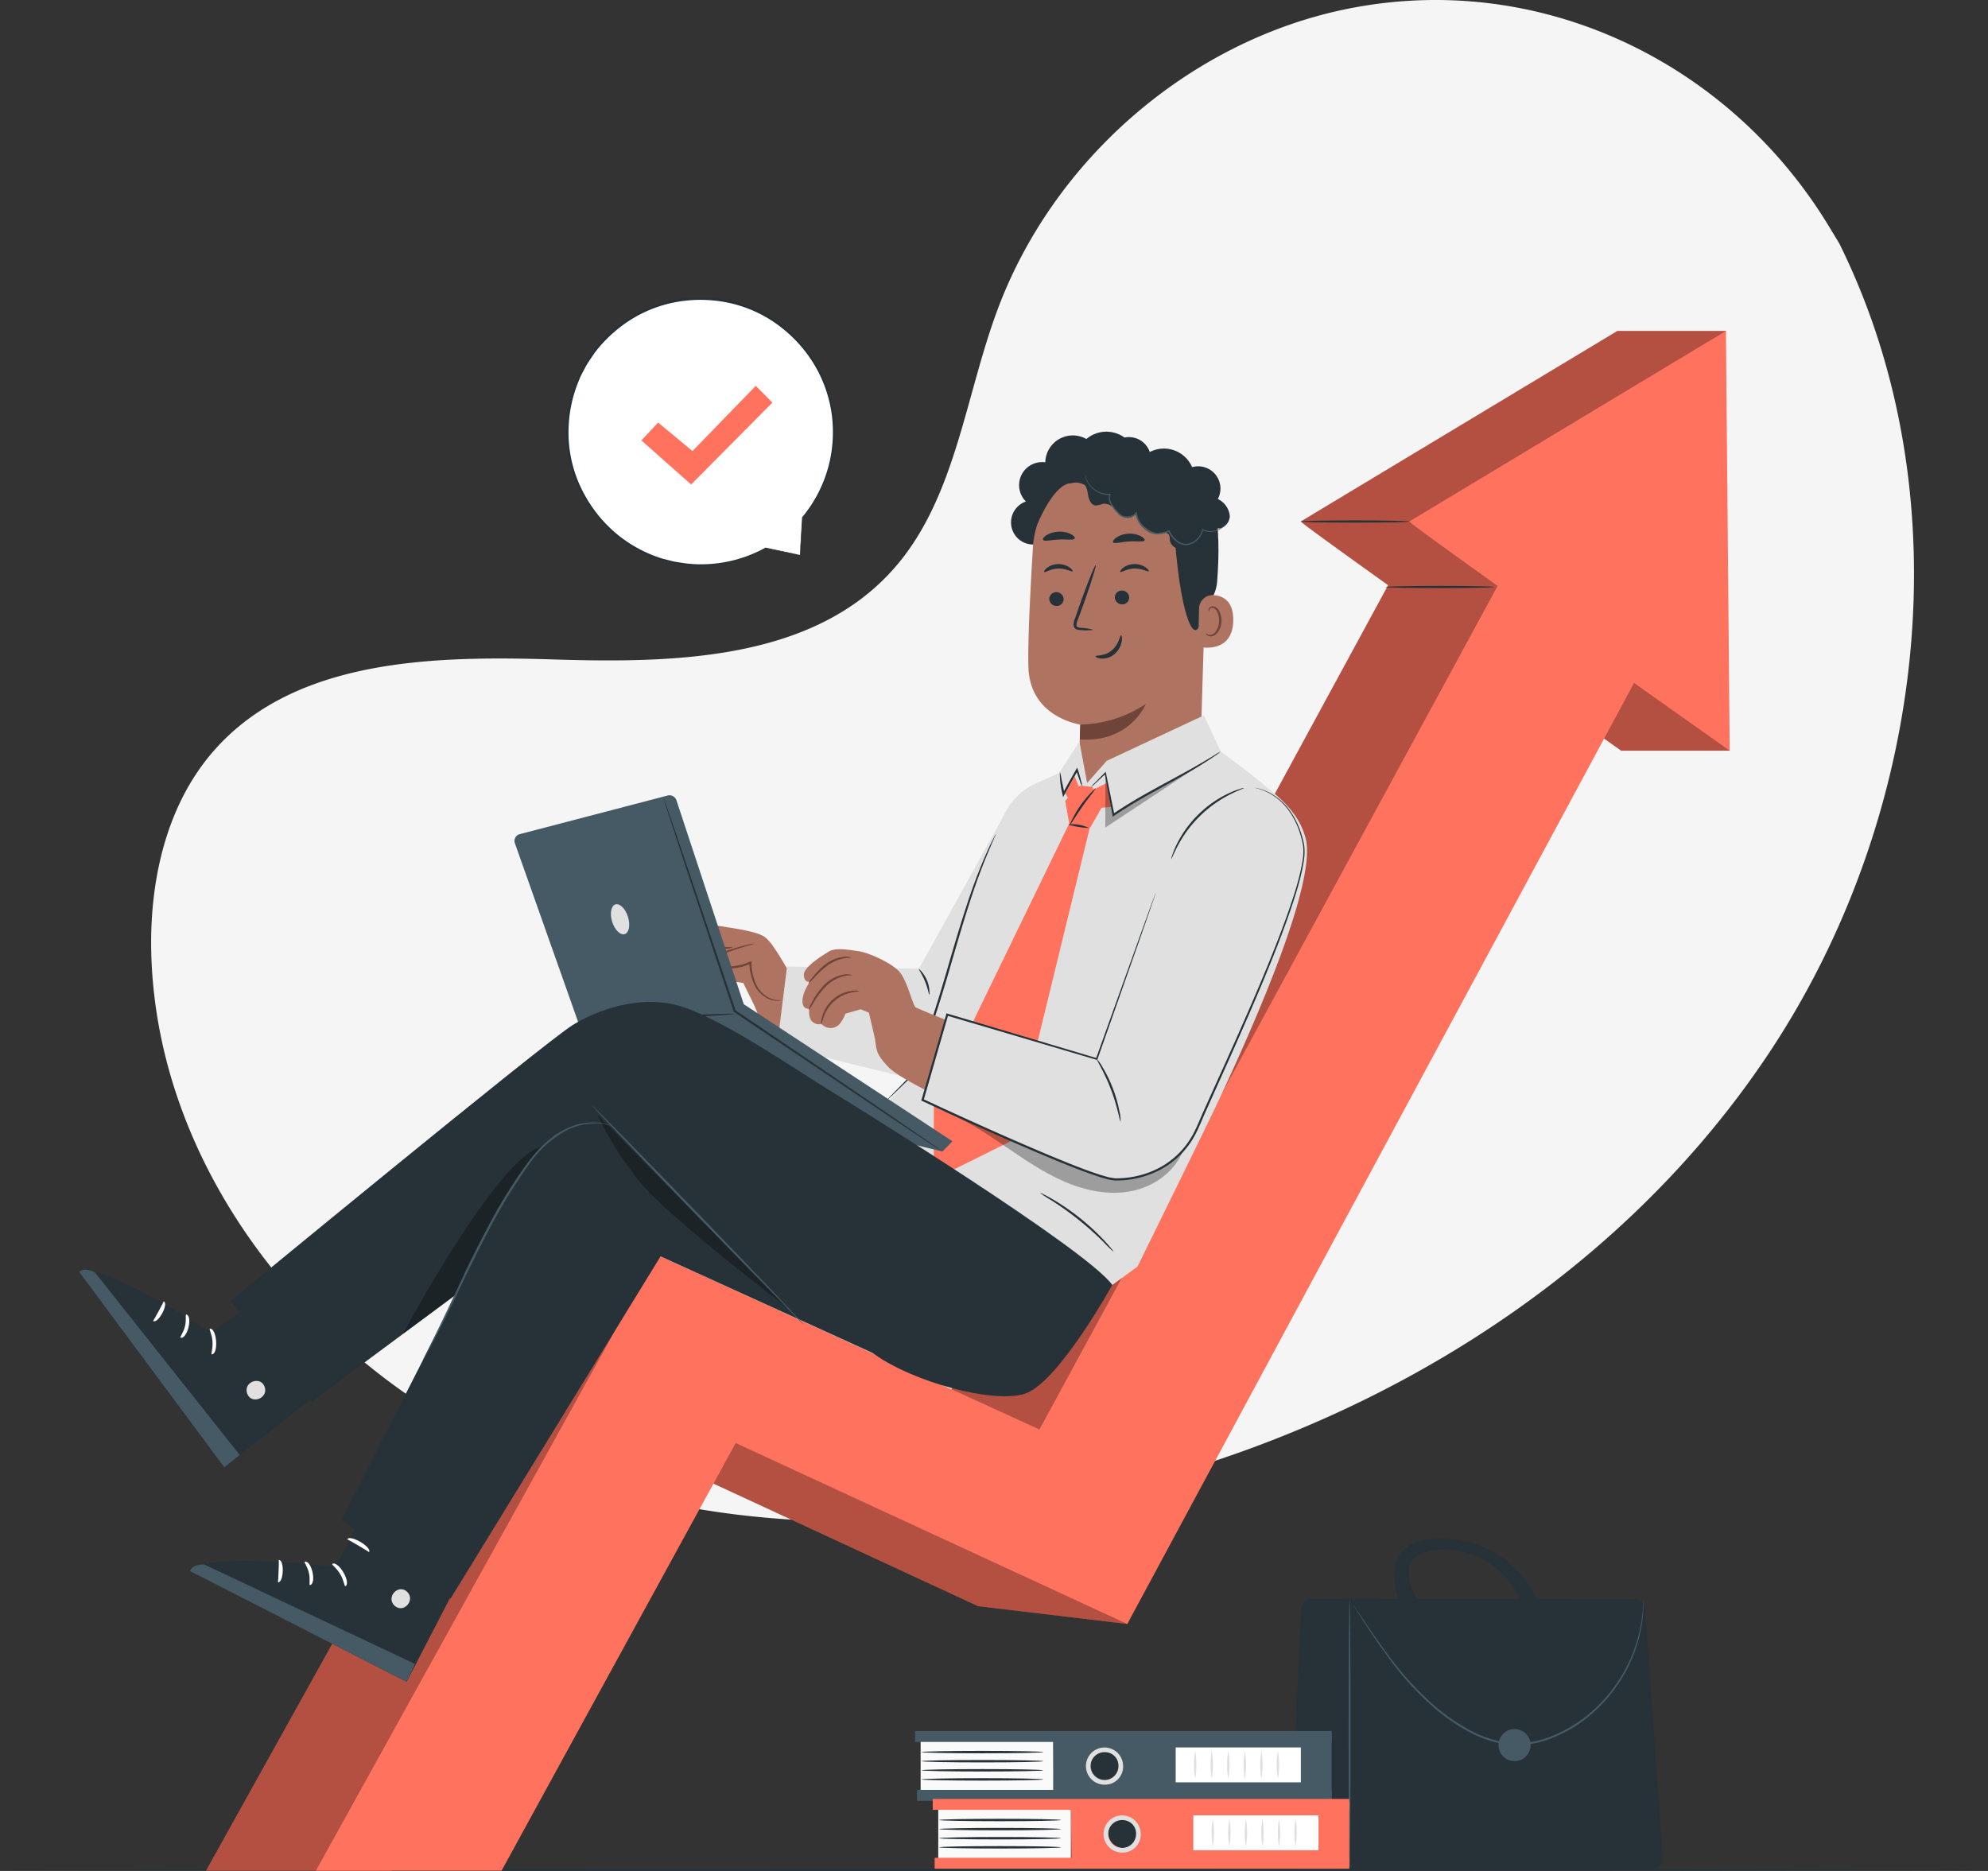 <svg xmlns="http://www.w3.org/2000/svg" width="466.4" height="438.969" viewBox="0 0 466.4 438.969">
  <rect x="0" y="0" width="466.4" height="438.969" fill="#333333" stroke="none"/>
  <g id="Group_566" data-name="Group 566" transform="translate(-306.8 -1559.657)">
    <g id="Background_Simple" data-name="Background Simple" transform="translate(290 1521)">
      <path id="Path_49" data-name="Path 49" d="M448.3,95.753l-2.485-4.094C424.872,57.145,387,36.339,347.08,38.864a104.6,104.6,0,0,0-15.284,2.1c-36.3,7.771-67.886,35.221-80.978,70.377-7.7,20.676-9.85,44.481-24.462,60.893-19.016,21.359-51.3,22.029-79.685,21.144s-60.69-.13-79.614,21.313C55.206,228.118,51.439,247.216,52.4,265.2c2.53,47.615,35.709,90.189,77.9,111.351S222.175,399.61,268.355,390.3c64.693-13.041,126.215-48.855,163.195-104.17S477.888,155.456,448.3,95.753Z" fill="#f5f5f5"/>
    </g>
    <g id="Floor" transform="translate(290 1521)">
      <g id="Group_74" data-name="Group 74">
        <path id="Path_50" data-name="Path 50" d="M483.2,477.365c0,.144-104.415.261-233.189.261-128.818,0-233.211-.117-233.211-.261s104.393-.26,233.211-.26C378.785,477.105,483.2,477.221,483.2,477.365Z" fill="#263238"/>
      </g>
    </g>
    <g id="Briefcase" transform="translate(290 1521)">
      <g id="Group_92" data-name="Group 92">
        <g id="Group_77" data-name="Group 77">
          <g id="Group_76" data-name="Group 76">
            <g id="Group_75" data-name="Group 75">
              <path id="Path_51" data-name="Path 51" d="M322.1,477.365h82.08a2.7,2.7,0,0,0,2.7-2.894l-4.1-58.088a2.7,2.7,0,0,0-2.693-2.513l-75.352-.108a2.7,2.7,0,0,0-2.7,2.582l-2.631,58.2A2.7,2.7,0,0,0,322.1,477.365Z" fill="#263238"/>
            </g>
          </g>
        </g>
        <g id="Group_81" data-name="Group 81">
          <g id="Group_80" data-name="Group 80">
            <g id="Group_79" data-name="Group 79">
              <g id="Group_78" data-name="Group 78">
                <path id="Path_52" data-name="Path 52" d="M333.424,477.365c.126,0,.229-14.214.229-31.744s-.1-31.748-.229-31.748-.229,14.211-.229,31.748S333.3,477.365,333.424,477.365Z" fill="#455a64"/>
              </g>
            </g>
          </g>
        </g>
        <g id="Group_85" data-name="Group 85">
          <g id="Group_84" data-name="Group 84">
            <g id="Group_83" data-name="Group 83">
              <g id="Group_82" data-name="Group 82">
                <path id="Path_53" data-name="Path 53" d="M334.395,415.379a1.245,1.245,0,0,0,.124.232c.1.169.235.385.4.655l1.583,2.495c1.4,2.152,3.423,5.267,6.157,8.958a71.056,71.056,0,0,0,10.9,11.878,46.577,46.577,0,0,0,7.878,5.384,25.448,25.448,0,0,0,9.768,3.059,22.106,22.106,0,0,0,10.078-1.745,32.76,32.76,0,0,0,8.2-4.883,35.774,35.774,0,0,0,9.8-12.725,33.832,33.832,0,0,0,2.9-10.46c.057-.64.121-1.208.149-1.7q.009-.729.015-1.252c0-.317,0-.57,0-.769a1.111,1.111,0,0,0-.016-.261,1.136,1.136,0,0,0-.031.261c-.012.2-.027.451-.046.767-.016.347-.036.761-.059,1.245-.042.49-.12,1.054-.19,1.69a34.784,34.784,0,0,1-3.017,10.344,35.8,35.8,0,0,1-9.767,12.534,32.575,32.575,0,0,1-8.106,4.794,21.754,21.754,0,0,1-9.874,1.705,25.124,25.124,0,0,1-9.6-3,46.608,46.608,0,0,1-7.816-5.31,72.27,72.27,0,0,1-10.909-11.75c-2.76-3.656-4.826-6.741-6.267-8.862L335,416.216l-.439-.631A1.035,1.035,0,0,0,334.395,415.379Z" fill="#455a64"/>
              </g>
            </g>
          </g>
        </g>
        <g id="Group_88" data-name="Group 88">
          <g id="Group_87" data-name="Group 87">
            <g id="Group_86" data-name="Group 86">
              <path id="Path_54" data-name="Path 54" d="M368.363,448.092a3.766,3.766,0,1,0,3.766-3.766A3.766,3.766,0,0,0,368.363,448.092Z" fill="#455a64"/>
            </g>
          </g>
        </g>
        <g id="Group_91" data-name="Group 91">
          <g id="Group_90" data-name="Group 90">
            <g id="Group_89" data-name="Group 89">
              <path id="Path_55" data-name="Path 55" d="M346.322,402.043a10.038,10.038,0,0,1,5.93-2.211,26.6,26.6,0,0,1,15.333,3.118,25.338,25.338,0,0,1,10.023,11.509l-2.96,3.1a19.588,19.588,0,0,0-8.1-11.889,18.552,18.552,0,0,0-13.6-3.243,9.986,9.986,0,0,0-3.7,1.271c-1.935,1.355-2.232,2.929-1.891,4.938a10.962,10.962,0,0,0,2.524,5.856l-4.867.114a24.779,24.779,0,0,1-1.064-6.542A8.357,8.357,0,0,1,346.322,402.043Z" fill="#263238"/>
            </g>
          </g>
        </g>
      </g>
    </g>
    <g id="Books" transform="translate(290 1521)">
      <g id="Group_149" data-name="Group 149">
        <g id="Group_120" data-name="Group 120">
          <g id="Group_93" data-name="Group 93">
            <rect id="Rectangle_8" data-name="Rectangle 8" width="31.117" height="12.26" transform="translate(232.787 446.886)" fill="#fafafa"/>
          </g>
          <g id="Group_94" data-name="Group 94">
            <rect id="Rectangle_9" data-name="Rectangle 9" width="97.727" height="2.568" transform="translate(231.491 444.781)" fill="#455a64"/>
          </g>
          <g id="Group_95" data-name="Group 95">
            <rect id="Rectangle_10" data-name="Rectangle 10" width="97.274" height="2.568" transform="translate(231.944 458.599)" fill="#455a64"/>
          </g>
          <g id="Group_96" data-name="Group 96">
            <path id="Path_56" data-name="Path 56" d="M263.9,445.392l.147,15.286h65.166V445.392Z" fill="#455a64"/>
          </g>
          <g id="Group_97" data-name="Group 97">
            <path id="Path_57" data-name="Path 57" d="M279.742,453.02a3.533,3.533,0,1,1-3.522-3.8A3.671,3.671,0,0,1,279.742,453.02Z" fill="#263238"/>
            <path id="Path_58" data-name="Path 58" d="M276.219,457.37a4.36,4.36,0,1,1,4.07-4.35A4.221,4.221,0,0,1,276.219,457.37Zm0-7.607a3.27,3.27,0,1,0,2.976,3.257A3.129,3.129,0,0,0,276.219,449.763Z" fill="#e0e0e0"/>
          </g>
          <g id="Group_99" data-name="Group 99">
            <g id="Group_98" data-name="Group 98">
              <path id="Path_59" data-name="Path 59" d="M261.566,456.141c0,.157-6.394.284-14.279.284s-14.281-.127-14.281-.284,6.393-.285,14.281-.285S261.566,455.984,261.566,456.141Z" fill="#263238"/>
            </g>
          </g>
          <g id="Group_101" data-name="Group 101">
            <g id="Group_100" data-name="Group 100">
              <path id="Path_60" data-name="Path 60" d="M261.566,454.005c0,.157-6.394.285-14.279.285s-14.281-.128-14.281-.285,6.393-.285,14.281-.285S261.566,453.848,261.566,454.005Z" fill="#263238"/>
            </g>
          </g>
          <g id="Group_103" data-name="Group 103">
            <g id="Group_102" data-name="Group 102">
              <path id="Path_61" data-name="Path 61" d="M261.566,451.869c0,.158-6.394.285-14.279.285s-14.281-.127-14.281-.285,6.393-.284,14.281-.284S261.566,451.712,261.566,451.869Z" fill="#263238"/>
            </g>
          </g>
          <g id="Group_105" data-name="Group 105">
            <g id="Group_104" data-name="Group 104">
              <path id="Path_62" data-name="Path 62" d="M261.566,449.734c0,.157-6.394.284-14.279.284s-14.281-.127-14.281-.284,6.393-.285,14.281-.285S261.566,449.577,261.566,449.734Z" fill="#263238"/>
            </g>
          </g>
          <g id="Group_119" data-name="Group 119">
            <g id="Group_106" data-name="Group 106">
              <rect id="Rectangle_11" data-name="Rectangle 11" width="29.366" height="8.181" transform="translate(292.625 448.643)" fill="#fff"/>
            </g>
            <g id="Group_108" data-name="Group 108">
              <g id="Group_107" data-name="Group 107">
                <path id="Path_63" data-name="Path 63" d="M297.2,455.992a18.77,18.77,0,0,1,0-6.517,18.836,18.836,0,0,1,0,6.517Z" fill="#e0e0e0"/>
              </g>
            </g>
            <g id="Group_110" data-name="Group 110">
              <g id="Group_109" data-name="Group 109">
                <path id="Path_64" data-name="Path 64" d="M301.082,455.992a18.77,18.77,0,0,1,0-6.517,18.836,18.836,0,0,1,0,6.517Z" fill="#e0e0e0"/>
              </g>
            </g>
            <g id="Group_112" data-name="Group 112">
              <g id="Group_111" data-name="Group 111">
                <path id="Path_65" data-name="Path 65" d="M304.965,455.992a18.77,18.77,0,0,1,0-6.517,18.836,18.836,0,0,1,0,6.517Z" fill="#e0e0e0"/>
              </g>
            </g>
            <g id="Group_114" data-name="Group 114">
              <g id="Group_113" data-name="Group 113">
                <path id="Path_66" data-name="Path 66" d="M308.848,455.992a18.77,18.77,0,0,1,0-6.517,18.836,18.836,0,0,1,0,6.517Z" fill="#e0e0e0"/>
              </g>
            </g>
            <g id="Group_116" data-name="Group 116">
              <g id="Group_115" data-name="Group 115">
                <path id="Path_67" data-name="Path 67" d="M312.731,455.992a18.772,18.772,0,0,1,0-6.517,18.834,18.834,0,0,1,0,6.517Z" fill="#e0e0e0"/>
              </g>
            </g>
            <g id="Group_118" data-name="Group 118">
              <g id="Group_117" data-name="Group 117">
                <path id="Path_68" data-name="Path 68" d="M316.614,455.992a18.77,18.77,0,0,1,0-6.517,18.836,18.836,0,0,1,0,6.517Z" fill="#e0e0e0"/>
              </g>
            </g>
          </g>
        </g>
        <g id="Group_148" data-name="Group 148">
          <g id="Group_121" data-name="Group 121">
            <rect id="Rectangle_12" data-name="Rectangle 12" width="31.117" height="12.26" transform="translate(236.921 462.821)" fill="#fafafa"/>
          </g>
          <g id="Group_122" data-name="Group 122">
            <rect id="Rectangle_13" data-name="Rectangle 13" width="97.727" height="2.568" transform="translate(235.625 460.716)" fill="#ff725e"/>
          </g>
          <g id="Group_123" data-name="Group 123">
            <rect id="Rectangle_14" data-name="Rectangle 14" width="97.274" height="2.568" transform="translate(236.078 474.534)" fill="#ff725e"/>
          </g>
          <g id="Group_124" data-name="Group 124">
            <path id="Path_69" data-name="Path 69" d="M268.038,461.327l.147,15.285h65.166V461.327Z" fill="#ff725e"/>
          </g>
          <g id="Group_125" data-name="Group 125">
            <path id="Path_70" data-name="Path 70" d="M283.876,468.954a3.533,3.533,0,1,1-3.522-3.8A3.671,3.671,0,0,1,283.876,468.954Z" fill="#263238"/>
            <path id="Path_71" data-name="Path 71" d="M280.354,473.3a4.36,4.36,0,1,1,4.069-4.351A4.223,4.223,0,0,1,280.354,473.3Zm0-7.608a3.271,3.271,0,1,0,2.976,3.257A3.13,3.13,0,0,0,280.354,465.7Z" fill="#e0e0e0"/>
          </g>
          <g id="Group_127" data-name="Group 127">
            <g id="Group_126" data-name="Group 126">
              <path id="Path_72" data-name="Path 72" d="M265.7,472.075c0,.158-6.394.285-14.279.285s-14.28-.127-14.28-.285,6.392-.284,14.28-.284S265.7,471.918,265.7,472.075Z" fill="#263238"/>
            </g>
          </g>
          <g id="Group_129" data-name="Group 129">
            <g id="Group_128" data-name="Group 128">
              <path id="Path_73" data-name="Path 73" d="M265.7,469.94c0,.157-6.394.284-14.279.284s-14.28-.127-14.28-.284,6.392-.285,14.28-.285S265.7,469.783,265.7,469.94Z" fill="#263238"/>
            </g>
          </g>
          <g id="Group_131" data-name="Group 131">
            <g id="Group_130" data-name="Group 130">
              <path id="Path_74" data-name="Path 74" d="M265.7,467.8c0,.157-6.394.285-14.279.285s-14.28-.128-14.28-.285,6.392-.285,14.28-.285S265.7,467.647,265.7,467.8Z" fill="#263238"/>
            </g>
          </g>
          <g id="Group_133" data-name="Group 133">
            <g id="Group_132" data-name="Group 132">
              <path id="Path_75" data-name="Path 75" d="M265.7,465.668c0,.158-6.394.285-14.279.285s-14.28-.127-14.28-.285,6.392-.284,14.28-.284S265.7,465.511,265.7,465.668Z" fill="#263238"/>
            </g>
          </g>
          <g id="Group_147" data-name="Group 147">
            <g id="Group_134" data-name="Group 134">
              <rect id="Rectangle_15" data-name="Rectangle 15" width="29.366" height="8.181" transform="translate(296.759 464.578)" fill="#fff"/>
            </g>
            <g id="Group_136" data-name="Group 136">
              <g id="Group_135" data-name="Group 135">
                <path id="Path_76" data-name="Path 76" d="M301.333,471.927a18.776,18.776,0,0,1,0-6.518,18.776,18.776,0,0,1,0,6.518Z" fill="#e0e0e0"/>
              </g>
            </g>
            <g id="Group_138" data-name="Group 138">
              <g id="Group_137" data-name="Group 137">
                <path id="Path_77" data-name="Path 77" d="M305.216,471.927a18.776,18.776,0,0,1,0-6.518,18.841,18.841,0,0,1,0,6.518Z" fill="#e0e0e0"/>
              </g>
            </g>
            <g id="Group_140" data-name="Group 140">
              <g id="Group_139" data-name="Group 139">
                <path id="Path_78" data-name="Path 78" d="M309.1,471.927a18.776,18.776,0,0,1,0-6.518,18.841,18.841,0,0,1,0,6.518Z" fill="#e0e0e0"/>
              </g>
            </g>
            <g id="Group_142" data-name="Group 142">
              <g id="Group_141" data-name="Group 141">
                <path id="Path_79" data-name="Path 79" d="M312.982,471.927a18.776,18.776,0,0,1,0-6.518,18.841,18.841,0,0,1,0,6.518Z" fill="#e0e0e0"/>
              </g>
            </g>
            <g id="Group_144" data-name="Group 144">
              <g id="Group_143" data-name="Group 143">
                <path id="Path_80" data-name="Path 80" d="M316.865,471.927a18.776,18.776,0,0,1,0-6.518,18.841,18.841,0,0,1,0,6.518Z" fill="#e0e0e0"/>
              </g>
            </g>
            <g id="Group_146" data-name="Group 146">
              <g id="Group_145" data-name="Group 145">
                <path id="Path_81" data-name="Path 81" d="M320.748,471.927a18.778,18.778,0,0,1,0-6.518,18.839,18.839,0,0,1,0,6.518Z" fill="#e0e0e0"/>
              </g>
            </g>
          </g>
        </g>
      </g>
    </g>
    <g id="Speech_Bubble" data-name="Speech Bubble" transform="translate(290 1521)">
      <g id="Group_185" data-name="Group 185">
        <g id="Group_171" data-name="Group 171">
          <g id="Group_170" data-name="Group 170">
            <g id="Group_169" data-name="Group 169">
              <g id="Group_168" data-name="Group 168">
                <g id="Group_167" data-name="Group 167">
                  <g id="Group_166" data-name="Group 166">
                    <g id="Group_165" data-name="Group 165">
                      <g id="Group_164" data-name="Group 164">
                        <g id="Group_163" data-name="Group 163">
                          <g id="Group_162" data-name="Group 162">
                            <g id="Group_161" data-name="Group 161">
                              <g id="Group_154" data-name="Group 154">
                                <g id="Group_153" data-name="Group 153">
                                  <g id="Group_152" data-name="Group 152">
                                    <g id="Group_151" data-name="Group 151">
                                      <g id="Group_150" data-name="Group 150">
                                        <path id="Path_82" data-name="Path 82" d="M204.48,168.872l-8.055-1.613a31.329,31.329,0,1,1,8.646-7.157l.015-.01Z" fill="#fff"/>
                                      </g>
                                    </g>
                                  </g>
                                </g>
                              </g>
                              <g id="Group_160" data-name="Group 160">
                                <g id="Group_159" data-name="Group 159">
                                  <g id="Group_158" data-name="Group 158">
                                    <g id="Group_157" data-name="Group 157">
                                      <g id="Group_156" data-name="Group 156">
                                        <g id="Group_155" data-name="Group 155">
                                          <path id="Path_83" data-name="Path 83" d="M204.48,168.872s0-.209.02-.594c.021-.407.051-.971.09-1.7.088-1.5.216-3.681.382-6.494l.179.1-.014.01a.115.115,0,0,1-.16-.029.117.117,0,0,1,.007-.14,31.235,31.235,0,0,0,6.55-13.469,31.964,31.964,0,0,0,.5-9.862,31.108,31.108,0,0,0-3.218-10.731,31.7,31.7,0,0,0-7.719-9.659,30.33,30.33,0,0,0-11.808-6.229,31.719,31.719,0,0,0-14.183-.488,30.353,30.353,0,0,0-13.445,6.328,31.815,31.815,0,0,0-5.328,5.488c-.714,1.043-1.444,2.075-2.068,3.158l-.871,1.658-.43.827-.344.864a31.632,31.632,0,0,0-2.387,14.134,30.254,30.254,0,0,0,3.836,12.915,31.771,31.771,0,0,0,8.072,9.5,31.252,31.252,0,0,0,9.985,5.235q1.293.332,2.542.653c.837.194,1.681.277,2.5.419a28.1,28.1,0,0,0,4.779.281,31.228,31.228,0,0,0,14.421-3.887.114.114,0,0,1,.076-.013l5.931,1.255,1.558.338c.353.078.544.13.544.13s-.167-.02-.511-.082l-1.542-.282-6.023-1.14.076-.012a31.124,31.124,0,0,1-14.521,4.054,28.313,28.313,0,0,1-4.838-.253c-.828-.138-1.685-.219-2.534-.411l-2.579-.649a31.569,31.569,0,0,1-10.153-5.266,32.169,32.169,0,0,1-8.227-9.62,30.727,30.727,0,0,1-3.93-13.128,32.123,32.123,0,0,1,2.41-14.388l.351-.879.436-.843q.442-.843.887-1.689c.634-1.1,1.377-2.155,2.1-3.216a32.388,32.388,0,0,1,5.424-5.589A30.859,30.859,0,0,1,175,109.041a32.215,32.215,0,0,1,14.434.515,30.8,30.8,0,0,1,12,6.36,32.125,32.125,0,0,1,7.808,9.836,31.432,31.432,0,0,1,3.218,10.9,32.189,32.189,0,0,1-.567,9.984,31.15,31.15,0,0,1-6.732,13.54l-.153-.168.015-.01a.114.114,0,0,1,.159.027.12.12,0,0,1,.02.075c-.225,2.84-.4,5.039-.52,6.556-.06.715-.107,1.269-.141,1.668C204.505,168.7,204.48,168.872,204.48,168.872Z" fill="#263238"/>
                                        </g>
                                      </g>
                                    </g>
                                  </g>
                                </g>
                              </g>
                            </g>
                          </g>
                        </g>
                      </g>
                    </g>
                  </g>
                </g>
              </g>
            </g>
          </g>
        </g>
        <g id="Group_184" data-name="Group 184">
          <g id="Group_183" data-name="Group 183">
            <g id="Group_182" data-name="Group 182">
              <g id="Group_181" data-name="Group 181">
                <g id="Group_180" data-name="Group 180">
                  <g id="Group_179" data-name="Group 179">
                    <g id="Group_178" data-name="Group 178">
                      <g id="Group_177" data-name="Group 177">
                        <g id="Group_176" data-name="Group 176">
                          <g id="Group_175" data-name="Group 175">
                            <g id="Group_174" data-name="Group 174">
                              <g id="Group_173" data-name="Group 173">
                                <g id="Group_172" data-name="Group 172">
                                  <path id="Path_84" data-name="Path 84" d="M167.281,141.993,171.2,137.8l8.059,6.687,14.851-15.3,3.9,3.928-19.069,19.211Z" fill="#ff725e"/>
                                </g>
                              </g>
                            </g>
                          </g>
                        </g>
                      </g>
                    </g>
                  </g>
                </g>
              </g>
            </g>
          </g>
        </g>
      </g>
    </g>
    <g id="Character" transform="translate(290 1521)">
      <g id="Group_565" data-name="Group 565">
        <g id="Group_188" data-name="Group 188">
          <path id="Path_85" data-name="Path 85" d="M421.714,116.3H396.256l-74.288,44.71c.278.418,9.047,6.759,20.5,14.948L234.891,374.04l-90.033-39.763L65.14,477.557H108.7L163.629,377.22l82.621,38.273,35.022,4.18,94.807-219.8c11.913,8.445,21.065,14.911,21.065,14.911H422.6s-7.424-62.31-7.424-62.805S421.714,116.3,421.714,116.3Z" fill="#ff725e"/>
          <path id="Path_86" data-name="Path 86" d="M421.714,116.3H396.256l-74.288,44.71c.278.418,9.047,6.759,20.5,14.948L234.891,374.04l-90.033-39.763L65.14,477.557H108.7L163.629,377.22l82.621,38.273,35.022,4.18,94.807-219.8c11.913,8.445,21.065,14.911,21.065,14.911H422.6s-7.424-62.31-7.424-62.805S421.714,116.3,421.714,116.3Z" opacity="0.3"/>
          <path id="Path_87" data-name="Path 87" d="M90.913,477.557,170.951,333.05l89.713,40.99,115.7-213.026,34.447,18.1L281.272,419.673,189.4,377.22,134.473,477.557Z" fill="#ff725e"/>
          <path id="Path_88" data-name="Path 88" d="M347.426,161.014c.819,1.23,75.175,53.767,75.175,53.767l-.887-98.477Z" fill="#ff725e"/>
          <g id="Group_186" data-name="Group 186">
            <path id="Path_89" data-name="Path 89" d="M347.426,161.014c0,.144-5.7.261-12.729.261s-12.729-.117-12.729-.261,5.7-.26,12.729-.26S347.426,160.871,347.426,161.014Z" fill="#263238"/>
          </g>
          <g id="Group_187" data-name="Group 187">
            <path id="Path_90" data-name="Path 90" d="M367.314,176.378c0,.144-5.7.26-12.728.26s-12.73-.116-12.73-.26,5.7-.261,12.73-.261S367.314,176.234,367.314,176.378Z" fill="#263238"/>
          </g>
        </g>
        <g id="Group_564" data-name="Group 564">
          <g id="Group_195" data-name="Group 195">
            <g id="Group_193" data-name="Group 193">
              <path id="Path_91" data-name="Path 91" d="M176.119,265.569s-1.545.673-1.786-1.39,4.057-6.357,5.432-7.721,3.339-1.071,5.083-.682,8.881,1.108,11.249,2.628,5.993,9.145,6.749,9.507,23.022,1.522,23.022,1.522l-.958,18.25s-21.854-4.164-26.182-6.872-3.76-3.785-4.99-6.31-2.551-5.206-2.551-5.206l-2.046-.339-3.28,1.81s-.387,4.632-3.633,4.514l-1.591-.837s-1.061,1.227-2.27-.67-.98-2.252-.98-2.252-1.273,1.575-2.648-.378S176.119,265.569,176.119,265.569Z" fill="#ae7461"/>
              <g id="Group_189" data-name="Group 189">
                <path id="Path_92" data-name="Path 92" d="M200.107,273.316c0,.015-.079.04-.242.076a3.182,3.182,0,0,1-.726.072,5.219,5.219,0,0,1-2.619-.745,6.973,6.973,0,0,1-2.776-3.078,13.366,13.366,0,0,1-1.151-5.112l.353.214a13.2,13.2,0,0,1-8.663.791,3.218,3.218,0,0,1-1.678-.78.841.841,0,0,1-.058-1.075,1.8,1.8,0,0,1,.787-.506c2-.812,3.847-1.444,5.409-1.921s2.845-.8,3.735-1a6.922,6.922,0,0,1,1.4-.247,8.006,8.006,0,0,1-1.346.443c-.872.263-2.134.638-3.674,1.158s-3.358,1.183-5.339,2.014a1.4,1.4,0,0,0-.579.356.34.34,0,0,0,.045.458,2.877,2.877,0,0,0,1.424.608,12.956,12.956,0,0,0,8.332-.75l.337-.153.016.368a13.307,13.307,0,0,0,1.039,4.955,6.8,6.8,0,0,0,2.551,2.991,5.417,5.417,0,0,0,2.464.845C199.761,273.34,200.1,273.276,200.107,273.316Z" fill="#6f4439"/>
              </g>
              <g id="Group_190" data-name="Group 190">
                <path id="Path_93" data-name="Path 93" d="M188.834,260.8a3.167,3.167,0,0,1-2.1.408c-.663-.007-1.443-.119-2.27-.064a3.128,3.128,0,0,0-2.279,1.145,12.126,12.126,0,0,1-4.189,3.019,5.214,5.214,0,0,1-2.064.566c-.024-.081.756-.312,1.907-.9a13.848,13.848,0,0,0,3.971-3.046,4.018,4.018,0,0,1,1.218-.942,3.636,3.636,0,0,1,1.409-.321,17.477,17.477,0,0,1,2.32.176A10.185,10.185,0,0,0,188.834,260.8Z" fill="#6f4439"/>
              </g>
              <g id="Group_191" data-name="Group 191">
                <path id="Path_94" data-name="Path 94" d="M184.246,265.665a10.678,10.678,0,0,1-7.069,6.067,38.32,38.32,0,0,0,3.892-2.617A38.415,38.415,0,0,0,184.246,265.665Z" fill="#6f4439"/>
              </g>
              <g id="Group_192" data-name="Group 192">
                <path id="Path_95" data-name="Path 95" d="M185.047,268.464a8.04,8.04,0,0,1-4.43,6.053c-.089-.13,1.328-1.1,2.544-2.786C184.4,270.065,184.9,268.418,185.047,268.464Z" fill="#6f4439"/>
              </g>
            </g>
            <path id="Path_96" data-name="Path 96" d="M252.3,230,232.37,265.956l-30.925-.532L199.121,284l31.912,7.824,13.14-14.427Z" fill="#e0e0e0"/>
            <g id="Group_194" data-name="Group 194">
              <path id="Path_97" data-name="Path 97" d="M234.857,272.057c-.154.014-.347-1.465-1.037-3.134-.674-1.678-1.57-2.869-1.45-2.967a7.67,7.67,0,0,1,2.487,6.1Z" fill="#263238"/>
            </g>
          </g>
          <g id="Group_328" data-name="Group 328">
            <g id="Group_314" data-name="Group 314">
              <g id="Group_313" data-name="Group 313">
                <g id="Group_200" data-name="Group 200">
                  <g id="Group_199" data-name="Group 199">
                    <g id="Group_198" data-name="Group 198">
                      <g id="Group_197" data-name="Group 197">
                        <g id="Group_196" data-name="Group 196">
                          <path id="Path_98" data-name="Path 98" d="M259.872,166.367a5.19,5.19,0,0,1-2.381-10.05,5.4,5.4,0,0,1,4.54-9.188,6.462,6.462,0,0,1,9.645-5.472,7.265,7.265,0,0,1,8.941-.343A5.167,5.167,0,0,1,285.338,150" fill="#263238"/>
                        </g>
                      </g>
                    </g>
                  </g>
                </g>
                <g id="Group_312" data-name="Group 312">
                  <g id="Group_300" data-name="Group 300">
                    <g id="Group_202" data-name="Group 202">
                      <g id="Group_201" data-name="Group 201">
                        <path id="Path_99" data-name="Path 99" d="M281.827,146.415l-1.14.022a22.021,22.021,0,0,0-21.555,20.672c-.652,10.654-1.235,22.432-1.054,28.138.375,11.813,12.229,13.421,12.229,13.421l-.724,14.216,1.4,10.835,27.259-12.279,1.539-51.535C300.6,157.616,294.134,146.9,281.827,146.415Z" fill="#ae7461"/>
                      </g>
                    </g>
                    <g id="Group_210" data-name="Group 210">
                      <g id="Group_209" data-name="Group 209">
                        <g id="Group_208" data-name="Group 208">
                          <g id="Group_207" data-name="Group 207">
                            <g id="Group_206" data-name="Group 206">
                              <g id="Group_205" data-name="Group 205">
                                <g id="Group_204" data-name="Group 204">
                                  <g id="Group_203" data-name="Group 203">
                                    <path id="Path_100" data-name="Path 100" d="M270.209,208.653a28.668,28.668,0,0,0,15.395-4.831s-3.663,9.15-15.474,8.314Z" fill="#6f4439"/>
                                  </g>
                                </g>
                              </g>
                            </g>
                          </g>
                        </g>
                      </g>
                    </g>
                    <g id="Group_221" data-name="Group 221">
                      <g id="Group_220" data-name="Group 220">
                        <g id="Group_219" data-name="Group 219">
                          <g id="Group_218" data-name="Group 218">
                            <g id="Group_217" data-name="Group 217">
                              <g id="Group_216" data-name="Group 216">
                                <g id="Group_215" data-name="Group 215">
                                  <g id="Group_214" data-name="Group 214">
                                    <g id="Group_213" data-name="Group 213">
                                      <g id="Group_212" data-name="Group 212">
                                        <g id="Group_211" data-name="Group 211">
                                          <path id="Path_101" data-name="Path 101" d="M262.968,179.153a1.687,1.687,0,0,0,1.66,1.67,1.614,1.614,0,0,0,1.71-1.555,1.69,1.69,0,0,0-1.658-1.672A1.616,1.616,0,0,0,262.968,179.153Z" fill="#263238"/>
                                        </g>
                                      </g>
                                    </g>
                                  </g>
                                </g>
                              </g>
                            </g>
                          </g>
                        </g>
                      </g>
                    </g>
                    <g id="Group_233" data-name="Group 233">
                      <g id="Group_232" data-name="Group 232">
                        <g id="Group_231" data-name="Group 231">
                          <g id="Group_230" data-name="Group 230">
                            <g id="Group_229" data-name="Group 229">
                              <g id="Group_228" data-name="Group 228">
                                <g id="Group_227" data-name="Group 227">
                                  <g id="Group_226" data-name="Group 226">
                                    <g id="Group_225" data-name="Group 225">
                                      <g id="Group_224" data-name="Group 224">
                                        <g id="Group_223" data-name="Group 223">
                                          <g id="Group_222" data-name="Group 222">
                                            <path id="Path_102" data-name="Path 102" d="M261.784,172.84c.214.217,1.473-.755,3.29-.785,1.813-.056,3.164.852,3.356.626.1-.1-.126-.494-.714-.9a4.639,4.639,0,0,0-2.693-.773,4.455,4.455,0,0,0-2.613.9C261.86,172.342,261.679,172.744,261.784,172.84Z" fill="#263238"/>
                                          </g>
                                        </g>
                                      </g>
                                    </g>
                                  </g>
                                </g>
                              </g>
                            </g>
                          </g>
                        </g>
                      </g>
                    </g>
                    <g id="Group_244" data-name="Group 244">
                      <g id="Group_243" data-name="Group 243">
                        <g id="Group_242" data-name="Group 242">
                          <g id="Group_241" data-name="Group 241">
                            <g id="Group_240" data-name="Group 240">
                              <g id="Group_239" data-name="Group 239">
                                <g id="Group_238" data-name="Group 238">
                                  <g id="Group_237" data-name="Group 237">
                                    <g id="Group_236" data-name="Group 236">
                                      <g id="Group_235" data-name="Group 235">
                                        <g id="Group_234" data-name="Group 234">
                                          <path id="Path_103" data-name="Path 103" d="M278.346,178.775a1.688,1.688,0,0,0,1.66,1.671,1.614,1.614,0,0,0,1.71-1.555,1.688,1.688,0,0,0-1.659-1.672A1.615,1.615,0,0,0,278.346,178.775Z" fill="#263238"/>
                                        </g>
                                      </g>
                                    </g>
                                  </g>
                                </g>
                              </g>
                            </g>
                          </g>
                        </g>
                      </g>
                    </g>
                    <g id="Group_256" data-name="Group 256">
                      <g id="Group_255" data-name="Group 255">
                        <g id="Group_254" data-name="Group 254">
                          <g id="Group_253" data-name="Group 253">
                            <g id="Group_252" data-name="Group 252">
                              <g id="Group_251" data-name="Group 251">
                                <g id="Group_250" data-name="Group 250">
                                  <g id="Group_249" data-name="Group 249">
                                    <g id="Group_248" data-name="Group 248">
                                      <g id="Group_247" data-name="Group 247">
                                        <g id="Group_246" data-name="Group 246">
                                          <g id="Group_245" data-name="Group 245">
                                            <path id="Path_104" data-name="Path 104" d="M279.639,172.833c.214.216,1.476-.754,3.29-.785,1.813-.056,3.164.852,3.357.626.1-.1-.124-.493-.715-.9a4.63,4.63,0,0,0-2.692-.774,4.446,4.446,0,0,0-2.613.9C279.718,172.335,279.535,172.737,279.639,172.833Z" fill="#263238"/>
                                          </g>
                                        </g>
                                      </g>
                                    </g>
                                  </g>
                                </g>
                              </g>
                            </g>
                          </g>
                        </g>
                      </g>
                    </g>
                    <g id="Group_267" data-name="Group 267">
                      <g id="Group_266" data-name="Group 266">
                        <g id="Group_265" data-name="Group 265">
                          <g id="Group_264" data-name="Group 264">
                            <g id="Group_263" data-name="Group 263">
                              <g id="Group_262" data-name="Group 262">
                                <g id="Group_261" data-name="Group 261">
                                  <g id="Group_260" data-name="Group 260">
                                    <g id="Group_259" data-name="Group 259">
                                      <g id="Group_258" data-name="Group 258">
                                        <g id="Group_257" data-name="Group 257">
                                          <path id="Path_105" data-name="Path 105" d="M273.31,186.428a11.976,11.976,0,0,0-2.959-.476c-.465-.038-.9-.122-.99-.437a2.371,2.371,0,0,1,.283-1.381l1.3-3.557c1.807-5.064,3.105-9.224,2.9-9.295s-1.836,3.976-3.642,9.04q-.652,1.872-1.245,3.577a2.688,2.688,0,0,0-.2,1.825,1.163,1.163,0,0,0,.775.663,3.13,3.13,0,0,0,.79.094A11.944,11.944,0,0,0,273.31,186.428Z" fill="#263238"/>
                                        </g>
                                      </g>
                                    </g>
                                  </g>
                                </g>
                              </g>
                            </g>
                          </g>
                        </g>
                      </g>
                    </g>
                    <g id="Group_274" data-name="Group 274">
                      <g id="Group_273" data-name="Group 273">
                        <g id="Group_272" data-name="Group 272">
                          <g id="Group_271" data-name="Group 271">
                            <g id="Group_270" data-name="Group 270">
                              <g id="Group_269" data-name="Group 269">
                                <g id="Group_268" data-name="Group 268">
                                  <path id="Path_106" data-name="Path 106" d="M277.929,165.877c.248.456,1.8-.073,3.71-.172,1.912-.143,3.534.187,3.7-.295.071-.229-.277-.636-.974-.991a5.761,5.761,0,0,0-2.887-.549,5.545,5.545,0,0,0-2.758.9C278.092,165.213,277.818,165.66,277.929,165.877Z" fill="#263238"/>
                                </g>
                              </g>
                            </g>
                          </g>
                        </g>
                      </g>
                    </g>
                    <g id="Group_281" data-name="Group 281">
                      <g id="Group_280" data-name="Group 280">
                        <g id="Group_279" data-name="Group 279">
                          <g id="Group_278" data-name="Group 278">
                            <g id="Group_277" data-name="Group 277">
                              <g id="Group_276" data-name="Group 276">
                                <g id="Group_275" data-name="Group 275">
                                  <path id="Path_107" data-name="Path 107" d="M261.551,165.355c.391.4,1.881-.053,3.683-.108,1.8-.107,3.333.213,3.676-.225.15-.212-.1-.621-.772-1a5.864,5.864,0,0,0-3.008-.617,5.764,5.764,0,0,0-2.922.886C261.579,164.728,261.378,165.157,261.551,165.355Z" fill="#263238"/>
                                </g>
                              </g>
                            </g>
                          </g>
                        </g>
                      </g>
                    </g>
                    <g id="Group_287" data-name="Group 287">
                      <g id="Group_286" data-name="Group 286">
                        <g id="Group_285" data-name="Group 285">
                          <g id="Group_284" data-name="Group 284">
                            <g id="Group_283" data-name="Group 283">
                              <g id="Group_282" data-name="Group 282">
                                <path id="Path_108" data-name="Path 108" d="M260.164,161.668s2.973-7.461,6.507-9.257c4.28-2.174,6.231,2.532,10.325,1.3s8.179-3.316,12.448-.215c4.672,3.394,2.562,5.879,2.948,11.116,1.565,21.234,5.563,27.17,6.474,17.136.1-1.1,3.127-2.031,3.488-6.674.468-6.02.558-13.321-.866-17.56-1.2-3.573-3.3-6.017-7.026-8.684-5.885-4.209-13.855-4.148-19.257-3.5S259.491,152.412,260.164,161.668Z" fill="#263238"/>
                              </g>
                            </g>
                          </g>
                        </g>
                      </g>
                    </g>
                    <g id="Group_293" data-name="Group 293">
                      <g id="Group_292" data-name="Group 292">
                        <g id="Group_291" data-name="Group 291">
                          <g id="Group_290" data-name="Group 290">
                            <g id="Group_289" data-name="Group 289">
                              <g id="Group_288" data-name="Group 288">
                                <path id="Path_109" data-name="Path 109" d="M298.106,181.442a3.209,3.209,0,0,1,3.4-3.158c2.207.167,4.684,1.371,4.627,5.928-.1,8.083-8.2,6.314-8.208,6.081C297.922,190.136,298.034,184.824,298.106,181.442Z" fill="#ae7461"/>
                              </g>
                            </g>
                          </g>
                        </g>
                      </g>
                    </g>
                    <g id="Group_299" data-name="Group 299">
                      <g id="Group_298" data-name="Group 298">
                        <g id="Group_297" data-name="Group 297">
                          <g id="Group_296" data-name="Group 296">
                            <g id="Group_295" data-name="Group 295">
                              <g id="Group_294" data-name="Group 294">
                                <path id="Path_110" data-name="Path 110" d="M299.726,187.274c.036-.025.14.1.377.213a1.409,1.409,0,0,0,1.052.035c.858-.3,1.594-1.649,1.651-3.106a4.639,4.639,0,0,0-.369-2.021,1.624,1.624,0,0,0-1.045-1.094.718.718,0,0,0-.836.375c-.111.225-.062.387-.105.4-.023.02-.171-.138-.1-.471a.9.9,0,0,1,.324-.5,1.065,1.065,0,0,1,.781-.2,1.979,1.979,0,0,1,1.455,1.272,4.772,4.772,0,0,1,.46,2.259c-.072,1.628-.925,3.142-2.1,3.465a1.509,1.509,0,0,1-1.285-.23C299.738,187.47,299.7,187.289,299.726,187.274Z" fill="#6f4439"/>
                              </g>
                            </g>
                          </g>
                        </g>
                      </g>
                    </g>
                  </g>
                  <g id="Group_305" data-name="Group 305">
                    <g id="Group_304" data-name="Group 304">
                      <g id="Group_303" data-name="Group 303">
                        <g id="Group_302" data-name="Group 302">
                          <g id="Group_301" data-name="Group 301">
                            <path id="Path_111" data-name="Path 111" d="M297.645,165.794a7.679,7.679,0,0,1-3.391,1.646,2.635,2.635,0,0,1-2.959-1.8c-.106-.56.018-1.215-.36-1.643-.451-.51-1.262-.331-1.937-.246-2.344.294-5.138-2.247-5.781-4.52a2.108,2.108,0,0,1-2.806.638,7.569,7.569,0,0,1-1.98-1.692,3.325,3.325,0,0,0-2.8-1.334,7.967,7.967,0,0,1-1.749.421c-1.063-.074-1.6-1.306-1.786-2.356s-.33-2.275-1.239-2.83c-.843-.515-1.916-.187-2.89-.024s-2.239-.042-2.508-.992a1.917,1.917,0,0,1,.334-1.473,5.233,5.233,0,0,1,6.137-2.1,7.092,7.092,0,0,1,13-1.627,7.2,7.2,0,0,1,11.555,2.4,5.218,5.218,0,0,1,6.029,7.474,4.958,4.958,0,0,1,2.8,3.892c.062,1.672-1.534,3.369-3.157,2.96a2.889,2.889,0,0,1-4.94,2.978" fill="#263238"/>
                          </g>
                        </g>
                      </g>
                    </g>
                  </g>
                  <g id="Group_311" data-name="Group 311">
                    <g id="Group_310" data-name="Group 310">
                      <g id="Group_309" data-name="Group 309">
                        <g id="Group_308" data-name="Group 308">
                          <g id="Group_307" data-name="Group 307">
                            <g id="Group_306" data-name="Group 306">
                              <path id="Path_112" data-name="Path 112" d="M271.376,149.881c-.007,0-.005.05,0,.148s.022.243.06.43a5.1,5.1,0,0,0,.617,1.545,5.792,5.792,0,0,0,1.828,1.876,5.385,5.385,0,0,0,3.328.879l-.141-.176a2.928,2.928,0,0,0,.206,2.227,8.336,8.336,0,0,0,1.421,1.96,5.978,5.978,0,0,0,.922.909,2.829,2.829,0,0,0,1.289.451,2.95,2.95,0,0,0,2.582-.983l-.3-.08a6.057,6.057,0,0,0,2.651,4.142,4.413,4.413,0,0,0,2.669.818,7.966,7.966,0,0,0,2.6-.624l-.217-.091a6.369,6.369,0,0,0,1.96,2.457,3.392,3.392,0,0,0,2.829.711,4.449,4.449,0,0,0,3.359-3.548l-.181.088a4.154,4.154,0,0,0,2.783.354,4.532,4.532,0,0,0,1.92-.9,3.933,3.933,0,0,0,.883-1.005,1.94,1.94,0,0,0,.2-.422,4.848,4.848,0,0,1-1.164,1.319,4.468,4.468,0,0,1-1.873.816,3.986,3.986,0,0,1-2.628-.379l-.153-.083-.029.172a4.2,4.2,0,0,1-3.179,3.289,3.076,3.076,0,0,1-2.569-.675,6.065,6.065,0,0,1-1.842-2.331l-.067-.149-.151.058a7.712,7.712,0,0,1-2.49.594,4.08,4.08,0,0,1-2.465-.761,5.732,5.732,0,0,1-2.507-3.9l-.058-.381-.246.3a2.621,2.621,0,0,1-2.28.866,2.506,2.506,0,0,1-1.143-.389,5.864,5.864,0,0,1-.869-.853,8.12,8.12,0,0,1-1.389-1.875,2.652,2.652,0,0,1-.215-2.015l.062-.194-.2.018A5.2,5.2,0,0,1,274,153.7a5.754,5.754,0,0,1-1.815-1.773A6.242,6.242,0,0,1,271.376,149.881Z" fill="#455a64"/>
                            </g>
                          </g>
                        </g>
                      </g>
                    </g>
                  </g>
                </g>
              </g>
            </g>
            <g id="Group_327" data-name="Group 327">
              <g id="Group_326" data-name="Group 326">
                <g id="Group_325" data-name="Group 325">
                  <g id="Group_324" data-name="Group 324">
                    <g id="Group_323" data-name="Group 323">
                      <g id="Group_322" data-name="Group 322">
                        <g id="Group_321" data-name="Group 321">
                          <g id="Group_320" data-name="Group 320">
                            <g id="Group_319" data-name="Group 319">
                              <g id="Group_318" data-name="Group 318">
                                <g id="Group_317" data-name="Group 317">
                                  <g id="Group_316" data-name="Group 316">
                                    <g id="Group_315" data-name="Group 315">
                                      <path id="Path_113" data-name="Path 113" d="M273.827,192.633c.039-.3,2.035.074,3.776-1.362s1.928-3.6,2.209-3.565c.131,0,.3.548.151,1.45a5.057,5.057,0,0,1-1.732,3,4.408,4.408,0,0,1-3.142,1.014C274.24,193.084,273.789,192.767,273.827,192.633Z" fill="#263238"/>
                                    </g>
                                  </g>
                                </g>
                              </g>
                            </g>
                          </g>
                        </g>
                      </g>
                    </g>
                  </g>
                </g>
              </g>
            </g>
          </g>
          <g id="Group_338" data-name="Group 338">
            <path id="Path_114" data-name="Path 114" d="M216.241,307.021l15.386-16.97,12.867-38.886c2.627-6.746,4.882-15.311,8.065-21.707a15.1,15.1,0,0,1,7.415-7.054l5.463-2.426,3.267-5.214c-1.883,11.793,14.645,13.245,32.211-1.4,0,0,5.8,3.926,13.982,10.709,3.581,2.97,6.828,6.215,8.182,11.117,2.457,8.9-8.1,35.239-19.6,60.017-3.44,7.412-19.823,40.624-19.823,40.624l-5.9,4.3s-52.135-15.8-56.826-24.454Z" fill="#e0e0e0"/>
            <g id="Group_329" data-name="Group 329">
              <path id="Path_115" data-name="Path 115" d="M224.777,296.9a3.179,3.179,0,0,1,.436-.509L226.538,295l4.961-5.078-.044.071c.964-2.964,2.115-6.506,3.4-10.449,1.324-3.948,2.668-8.332,4.025-12.965,2.628-9.086,5.115-17.3,7.412-23.078,1.114-2.9,2.16-5.185,2.894-6.757l.9-1.786a3.5,3.5,0,0,1,.344-.607,3.527,3.527,0,0,1-.249.652c-.206.465-.473,1.071-.806,1.825-.677,1.6-1.667,3.9-2.735,6.8-2.2,5.791-4.626,14-7.256,23.094-1.357,4.632-2.722,9.032-4.071,12.967-1.324,3.93-2.512,7.46-3.507,10.414l-.014.042-.03.029-5.077,4.962-1.392,1.325A3.362,3.362,0,0,1,224.777,296.9Z" fill="#263238"/>
            </g>
            <g id="Group_331" data-name="Group 331">
              <g id="Group_330" data-name="Group 330">
                <path id="Path_116" data-name="Path 116" d="M272.643,232.143l-18.031,73.921-18.729,9.314V297.3l32.41-66.759Z" fill="#ff725e"/>
              </g>
            </g>
            <g id="Group_332" data-name="Group 332" opacity="0.3">
              <path id="Path_117" data-name="Path 117" d="M238.156,299.409c5.113,1.923,9.717,4.967,14.232,8.041s9.029,6.224,14.039,8.4,10.624,3.338,15.973,2.234,10.347-4.757,12.109-9.927Z"/>
            </g>
            <path id="Path_118" data-name="Path 118" d="M265.437,219.748l4.608-7.057,1.81,9.669,4.593-5.2L299.237,206.5l3.955,8.472-25.179,14.89-6.984-.521-5.092-6.043Z" fill="#e0e0e0"/>
            <g id="Group_333" data-name="Group 333">
              <path id="Path_119" data-name="Path 119" d="M265.437,219.749a6.535,6.535,0,0,1,.344,1.457c.229,1.1.488,2.349.774,3.727l-.456-.068,1.241-2.272,1.92-3.4.246-.436.162.464c.4,1.152.62,2.124.8,2.8a4.268,4.268,0,0,1,.232,1.08,2.873,2.873,0,0,1-.484-1c-.256-.654-.54-1.621-.97-2.715l.408.027-1.86,3.432-1.266,2.257-.326.583-.129-.651A21.26,21.26,0,0,1,265.437,219.749Z" fill="#263238"/>
            </g>
            <path id="Path_120" data-name="Path 120" d="M273.106,223.313l-2.9-.353c-.786.883-2.707,2.7-3.493,3.585l.005.082q.516,2.9,1.031,5.8a18.911,18.911,0,0,1,4.84.389c.969-1.7,1.7-2.98,2.667-4.679Z" fill="#ff725e"/>
            <g id="Group_334" data-name="Group 334">
              <path id="Path_121" data-name="Path 121" d="M278.058,332.35a28.236,28.236,0,0,1-2.34-2.267,73.328,73.328,0,0,0-12.209-9.779,28.077,28.077,0,0,1-2.723-1.789,2.893,2.893,0,0,1,.813.338c.509.244,1.229.631,2.1,1.137a54.26,54.26,0,0,1,12.28,9.836c.685.742,1.219,1.36,1.569,1.8A2.885,2.885,0,0,1,278.058,332.35Z" fill="#263238"/>
            </g>
            <path id="Path_122" data-name="Path 122" d="M273.333,223.909l3.221-1.586,1.091,5.638-2.683.238Z" fill="#ff725e"/>
            <path id="Path_123" data-name="Path 123" d="M276.114,220.052V232.82l23.738-15.679L277.761,230Z" opacity="0.3"/>
            <g id="Group_335" data-name="Group 335">
              <path id="Path_124" data-name="Path 124" d="M303.192,214.974a10.909,10.909,0,0,1-1.38,1.043c-.917.629-2.259,1.52-3.964,2.545-3.391,2.084-8.258,4.637-13.5,7.65-2.217,1.287-4.309,2.58-6.192,3.855l-.312.211-.068-.367c-.72-3.9-1.344-7.282-1.814-9.828l.267.083L273.72,222.5a6.607,6.607,0,0,1-.935.79,6.553,6.553,0,0,1,.815-.913l2.4-2.441.207-.211.06.295,1.984,9.8-.379-.156c1.884-1.3,3.982-2.609,6.207-3.9,5.266-3.024,10.151-5.52,13.579-7.518,1.724-.981,3.092-1.821,4.04-2.4A11.142,11.142,0,0,1,303.192,214.974Z" fill="#263238"/>
            </g>
            <path id="Path_125" data-name="Path 125" d="M270.24,224.039l-1.331-3.26-2.2,4.037.941,1.463Z" fill="#ff725e"/>
            <g id="Group_336" data-name="Group 336">
              <path id="Path_126" data-name="Path 126" d="M273.88,223.567c.112.1-1.478,1.941-3.185,4.387s-2.9,4.56-3.038,4.49a24.348,24.348,0,0,1,6.223-8.877Z" fill="#263238"/>
            </g>
            <g id="Group_337" data-name="Group 337">
              <path id="Path_127" data-name="Path 127" d="M272.268,232.916a18.227,18.227,0,0,1-4.859-.818,8.753,8.753,0,0,1,4.859.818Z" fill="#263238"/>
            </g>
          </g>
          <g id="Group_342" data-name="Group 342">
            <g id="Group_341" data-name="Group 341">
              <path id="Path_128" data-name="Path 128" d="M152.6,278.895h0l-15.022-42.459a1.633,1.633,0,0,1,1.21-2.084l34.7-9.065a1.73,1.73,0,0,1,2.015,1.147l15.788,47.83,48.967,32.163-2.353,2.4-12.527-3.053Z" fill="#455a64"/>
              <g id="Group_339" data-name="Group 339">
                <path id="Path_129" data-name="Path 129" d="M237.91,308.829a1.257,1.257,0,0,1-.253-.139l-.714-.452-2.717-1.777-9.94-6.619-32.681-22-2.593-1.753-.073-.05-.028-.084c-4.612-13.915-8.743-26.38-11.736-35.409L173.706,229.9q-.583-1.845-.915-2.893c-.093-.309-.167-.557-.226-.755a1.118,1.118,0,0,1-.061-.262,1.031,1.031,0,0,1,.11.246c.071.193.161.437.273.739l1.005,2.862,3.623,10.6c3.032,9.016,7.217,21.463,11.889,35.358l-.1-.133,2.594,1.752,32.6,22.124,9.846,6.755L237,308.151l.685.494A1.131,1.131,0,0,1,237.91,308.829Z" fill="#263238"/>
              </g>
              <g id="Group_340" data-name="Group 340">
                <path id="Path_130" data-name="Path 130" d="M158.594,277.989c-.007-.144,6.817-.583,15.24-.981s15.26-.6,15.267-.461-6.816.583-15.242.981S158.6,278.132,158.594,277.989Z" fill="#263238"/>
              </g>
            </g>
            <path id="Path_131" data-name="Path 131" d="M164.126,253.753c.6,1.926.265,3.747-.759,4.069s-2.344-.979-2.948-2.9-.265-3.747.759-4.069S163.521,251.827,164.126,253.753Z" fill="#e0e0e0"/>
          </g>
          <g id="Group_352" data-name="Group 352">
            <g id="Group_346" data-name="Group 346">
              <path id="Path_132" data-name="Path 132" d="M206.884,268.894s-1.3.645-1.5-1.423c-.179-1.833,4.223-4.548,5.87-5.567s5.121-.318,6.893-.088c2.393.311,7.971,2.808,9.743,4.936,1.8,2.161,3.037,7.687,3.692,8.21s22.826,9.247,22.826,9.247l-5.047,17.563s-20.353-8.983-23.959-12.6-2.809-4.535-3.439-7.272-1.311-5.648-1.311-5.648l-1.917-.791-3.6,1.024a7.88,7.88,0,0,1-1.369,2.438,2.823,2.823,0,0,1-4.234-.05h0a2.187,2.187,0,0,1-2.721-1.429,4.332,4.332,0,0,1-.1-2.133s-1.639.322-1.652-1.72C205.042,271.4,206.884,268.894,206.884,268.894Z" fill="#ae7461"/>
              <g id="Group_343" data-name="Group 343">
                <path id="Path_133" data-name="Path 133" d="M218.429,271.218c0,.086-.744.059-1.884.309a8.749,8.749,0,0,0-6.49,5.719c-.391,1.1-.457,1.839-.543,1.831a3.969,3.969,0,0,1,.192-1.941,8.231,8.231,0,0,1,6.775-5.971A3.969,3.969,0,0,1,218.429,271.218Z" fill="#6f4439"/>
              </g>
              <g id="Group_344" data-name="Group 344">
                <path id="Path_134" data-name="Path 134" d="M216.771,267.451c-.008.093-.807-.041-2.027.243a9.063,9.063,0,0,0-4.178,2.389,20.587,20.587,0,0,0-2.967,3.934,9.249,9.249,0,0,1-1.155,1.728,7.532,7.532,0,0,1,.835-1.911,16.382,16.382,0,0,1,2.923-4.123,8.487,8.487,0,0,1,4.471-2.379A3.625,3.625,0,0,1,216.771,267.451Z" fill="#6f4439"/>
              </g>
              <g id="Group_345" data-name="Group 345">
                <path id="Path_135" data-name="Path 135" d="M216.449,263.332c-.01.086-.7-.007-1.764.19a9.513,9.513,0,0,0-3.822,1.714,22.414,22.414,0,0,0-3.121,2.918c-.751.813-1.228,1.312-1.286,1.264a5.88,5.88,0,0,1,1.005-1.5,16.212,16.212,0,0,1,3.1-3.1,8.5,8.5,0,0,1,4.076-1.658A3.241,3.241,0,0,1,216.449,263.332Z" fill="#6f4439"/>
              </g>
            </g>
            <g id="Group_351" data-name="Group 351">
              <g id="Group_348" data-name="Group 348">
                <path id="Path_136" data-name="Path 136" d="M311.073,223.443c6.233,1.218,10.291,6.7,11.56,13.544,1.8,9.714-20.471,55.626-24.621,65.649a20.409,20.409,0,0,1-19.676,12.737c-5.632-.13-45.1-18.641-45.1-18.641l5.786-20.028,35.068,10.411,13.9-39.1" fill="#e0e0e0"/>
                <g id="Group_347" data-name="Group 347">
                  <path id="Path_137" data-name="Path 137" d="M287.989,248.016s-.066.239-.219.7l-.694,2.031c-.627,1.8-1.54,4.421-2.716,7.794-2.387,6.777-5.833,16.557-10.089,28.64l-.06.169-.173-.051-35.082-10.365.3-.162c-1.846,6.4-3.776,13.1-5.772,20.032l-.135-.3c9.21,4.278,19.07,8.766,29.347,13.09,4.174,1.731,8.31,3.456,12.488,4.787l1.572.451c.523.136,1.042.181,1.562.28a21.8,21.8,0,0,0,9.333-1.913,19.2,19.2,0,0,0,8.955-8.262c.981-1.765,1.7-3.679,2.532-5.51s1.638-3.643,2.443-5.431c6.478-14.279,12.223-27.187,16.342-38.3,2.027-5.557,3.784-10.659,4.5-15.3a12.362,12.362,0,0,0,.086-3.352,23.178,23.178,0,0,0-.769-3.039,18.925,18.925,0,0,0-2.4-4.913,13.638,13.638,0,0,0-5.747-4.813,12.136,12.136,0,0,0-1.867-.65c-.432-.114-.651-.185-.651-.185s.226.036.664.134a10.944,10.944,0,0,1,1.895.6,13.567,13.567,0,0,1,5.871,4.793,19.039,19.039,0,0,1,2.467,4.952,23.466,23.466,0,0,1,.8,3.069,12.591,12.591,0,0,1-.063,3.44c-.7,4.7-2.432,9.808-4.44,15.385-4.082,11.15-9.8,24.081-16.251,38.373l-2.432,5.431c-.827,1.822-1.536,3.729-2.546,5.555a19.681,19.681,0,0,1-9.179,8.483,22.29,22.29,0,0,1-9.557,1.965c-.555-.1-1.134-.153-1.672-.294l-1.6-.458c-4.223-1.343-8.354-3.067-12.537-4.8-10.29-4.33-20.147-8.824-29.361-13.114l-.195-.091.06-.207,5.8-20.024.067-.231.23.069,35.054,10.458-.233.118,10.249-28.583,2.812-7.76q.483-1.311.744-2.014C287.888,248.243,287.989,248.016,287.989,248.016Z" fill="#263238"/>
                </g>
              </g>
              <g id="Group_349" data-name="Group 349">
                <path id="Path_138" data-name="Path 138" d="M279.689,301.806c-.161.028-.7-3.488-2.261-7.55-1.537-4.072-3.476-7.054-3.336-7.141a8.368,8.368,0,0,1,1.36,1.894,31.776,31.776,0,0,1,3.992,10.478A8.287,8.287,0,0,1,279.689,301.806Z" fill="#263238"/>
              </g>
              <g id="Group_350" data-name="Group 350">
                <path id="Path_139" data-name="Path 139" d="M308.646,223.529c.031.091-1.29.516-3.273,1.518a28.618,28.618,0,0,0-3.343,1.994,28.35,28.35,0,0,0-6.785,6.629,29.039,29.039,0,0,0-2.071,3.3c-1.047,1.959-1.5,3.27-1.593,3.237a3.54,3.54,0,0,1,.251-.944,18.626,18.626,0,0,1,1.015-2.461,24.944,24.944,0,0,1,2.008-3.407,26.249,26.249,0,0,1,6.9-6.747,24.933,24.933,0,0,1,3.452-1.929,18.686,18.686,0,0,1,2.484-.958A3.472,3.472,0,0,1,308.646,223.529Z" fill="#263238"/>
              </g>
            </g>
          </g>
          <g id="Group_563" data-name="Group 563">
            <path id="Path_140" data-name="Path 140" d="M89.841,367.569,70.889,343.883s73.313-60.4,80.244-64.711c5.249-3.267,15.918-7.606,26.018-4.212s27.2,15.207,33.5,19.039,61.173,37.818,67.1,46.133c0,0-11.939,21.6-19.758,25.217-6.123,2.836-23.774-1.4-34.088-7.667s-57.632-46.794-57.632-46.794Z" fill="#263238"/>
            <path id="Path_141" data-name="Path 141" d="M96.9,395.335l25.6,18.392,49.273-80.3,49.75,22.669L188.076,300.2s-26.98.317-31.22-.159c-5.44-.612-15.372,7.975-20.794,18.458C131.349,327.614,96.9,395.335,96.9,395.335Z" fill="#263238"/>
            <g id="Group_353" data-name="Group 353">
              <path id="Path_142" data-name="Path 142" d="M205.425,349.479c-.1.1-11.338-11.362-25.091-25.6s-24.822-25.863-24.719-25.963,11.336,11.36,25.094,25.6S205.529,349.38,205.425,349.479Z" fill="#455a64"/>
            </g>
            <path id="Path_143" data-name="Path 143" d="M111.287,351.666s22.045-41.2,32.429-43.947c0,0-15.021,20.357-20.05,34.767Z" opacity="0.3"/>
            <g id="Group_354" data-name="Group 354">
              <path id="Path_144" data-name="Path 144" d="M160.309,302.8a17.617,17.617,0,0,0-2.9-.553,14.8,14.8,0,0,0-7.741,1.647,25.057,25.057,0,0,0-8.732,7.919,125.891,125.891,0,0,0-7.822,12.387c-5,9.133-8.859,17.761-11.935,23.863-1.512,3.064-2.805,5.511-3.709,7.194l-1.076,1.92a4.254,4.254,0,0,1-.407.653,4.355,4.355,0,0,1,.314-.7c.249-.494.578-1.147.989-1.965.848-1.711,2.089-4.179,3.558-7.262,2.989-6.138,6.792-14.789,11.81-23.954a120.418,120.418,0,0,1,7.894-12.421c2.7-3.638,5.8-6.5,8.954-7.963a14.641,14.641,0,0,1,7.922-1.518A8.435,8.435,0,0,1,160.309,302.8Z" fill="#455a64"/>
            </g>
            <g id="Group_466" data-name="Group 466">
              <g id="Group_465" data-name="Group 465">
                <g id="Group_369" data-name="Group 369">
                  <g id="Group_368" data-name="Group 368">
                    <g id="Group_367" data-name="Group 367">
                      <g id="Group_366" data-name="Group 366">
                        <g id="Group_365" data-name="Group 365">
                          <g id="Group_364" data-name="Group 364">
                            <g id="Group_363" data-name="Group 363">
                              <g id="Group_362" data-name="Group 362">
                                <g id="Group_361" data-name="Group 361">
                                  <g id="Group_360" data-name="Group 360">
                                    <g id="Group_359" data-name="Group 359">
                                      <g id="Group_358" data-name="Group 358">
                                        <g id="Group_357" data-name="Group 357">
                                          <g id="Group_356" data-name="Group 356">
                                            <g id="Group_355" data-name="Group 355">
                                              <path id="Path_145" data-name="Path 145" d="M109.467,380.418,95.442,406.264s-31.267-3.7-34.045,1.007L112.2,433.247l21.088-40.73Z" fill="#263238"/>
                                            </g>
                                          </g>
                                        </g>
                                      </g>
                                    </g>
                                  </g>
                                </g>
                              </g>
                            </g>
                          </g>
                        </g>
                      </g>
                    </g>
                  </g>
                </g>
                <g id="Group_385" data-name="Group 385">
                  <g id="Group_384" data-name="Group 384">
                    <g id="Group_383" data-name="Group 383">
                      <g id="Group_382" data-name="Group 382">
                        <g id="Group_381" data-name="Group 381">
                          <g id="Group_380" data-name="Group 380">
                            <g id="Group_379" data-name="Group 379">
                              <g id="Group_378" data-name="Group 378">
                                <g id="Group_377" data-name="Group 377">
                                  <g id="Group_376" data-name="Group 376">
                                    <g id="Group_375" data-name="Group 375">
                                      <g id="Group_374" data-name="Group 374">
                                        <g id="Group_373" data-name="Group 373">
                                          <g id="Group_372" data-name="Group 372">
                                            <g id="Group_371" data-name="Group 371">
                                              <g id="Group_370" data-name="Group 370">
                                                <path id="Path_146" data-name="Path 146" d="M112.278,412.1c2.069,1.868-.69,5.167-2.848,3.35-2.3-2.08.987-5.435,3-3.19" fill="#e0e0e0"/>
                                              </g>
                                            </g>
                                          </g>
                                        </g>
                                      </g>
                                    </g>
                                  </g>
                                </g>
                              </g>
                            </g>
                          </g>
                        </g>
                      </g>
                    </g>
                  </g>
                </g>
                <g id="Group_400" data-name="Group 400">
                  <g id="Group_399" data-name="Group 399">
                    <g id="Group_398" data-name="Group 398">
                      <g id="Group_397" data-name="Group 397">
                        <g id="Group_396" data-name="Group 396">
                          <g id="Group_395" data-name="Group 395">
                            <g id="Group_394" data-name="Group 394">
                              <g id="Group_393" data-name="Group 393">
                                <g id="Group_392" data-name="Group 392">
                                  <g id="Group_391" data-name="Group 391">
                                    <g id="Group_390" data-name="Group 390">
                                      <g id="Group_389" data-name="Group 389">
                                        <g id="Group_388" data-name="Group 388">
                                          <g id="Group_387" data-name="Group 387">
                                            <g id="Group_386" data-name="Group 386">
                                              <path id="Path_147" data-name="Path 147" d="M112.2,433.247l1.965-4.189L64.721,405.719s-2.765-.172-3.324,1.552Z" fill="#455a64"/>
                                            </g>
                                          </g>
                                        </g>
                                      </g>
                                    </g>
                                  </g>
                                </g>
                              </g>
                            </g>
                          </g>
                        </g>
                      </g>
                    </g>
                  </g>
                </g>
                <g id="Group_416" data-name="Group 416">
                  <g id="Group_415" data-name="Group 415">
                    <g id="Group_414" data-name="Group 414">
                      <g id="Group_413" data-name="Group 413">
                        <g id="Group_412" data-name="Group 412">
                          <g id="Group_411" data-name="Group 411">
                            <g id="Group_410" data-name="Group 410">
                              <g id="Group_409" data-name="Group 409">
                                <g id="Group_408" data-name="Group 408">
                                  <g id="Group_407" data-name="Group 407">
                                    <g id="Group_406" data-name="Group 406">
                                      <g id="Group_405" data-name="Group 405">
                                        <g id="Group_404" data-name="Group 404">
                                          <g id="Group_403" data-name="Group 403">
                                            <g id="Group_402" data-name="Group 402">
                                              <g id="Group_401" data-name="Group 401">
                                                <path id="Path_148" data-name="Path 148" d="M94.751,405.584c-.119.253,1.064,1,1.877,2.421.85,1.4.93,2.8,1.209,2.816C99.255,409.959,96.185,404.758,94.751,405.584Z" fill="#fff"/>
                                              </g>
                                            </g>
                                          </g>
                                        </g>
                                      </g>
                                    </g>
                                  </g>
                                </g>
                              </g>
                            </g>
                          </g>
                        </g>
                      </g>
                    </g>
                  </g>
                </g>
                <g id="Group_432" data-name="Group 432">
                  <g id="Group_431" data-name="Group 431">
                    <g id="Group_430" data-name="Group 430">
                      <g id="Group_429" data-name="Group 429">
                        <g id="Group_428" data-name="Group 428">
                          <g id="Group_427" data-name="Group 427">
                            <g id="Group_426" data-name="Group 426">
                              <g id="Group_425" data-name="Group 425">
                                <g id="Group_424" data-name="Group 424">
                                  <g id="Group_423" data-name="Group 423">
                                    <g id="Group_422" data-name="Group 422">
                                      <g id="Group_421" data-name="Group 421">
                                        <g id="Group_420" data-name="Group 420">
                                          <g id="Group_419" data-name="Group 419">
                                            <g id="Group_418" data-name="Group 418">
                                              <g id="Group_417" data-name="Group 417">
                                                <path id="Path_149" data-name="Path 149" d="M88.295,405.064c-.18.211.679,1.183.985,2.663.35,1.471-.018,2.714.236,2.829C91.144,410.223,89.906,404.673,88.295,405.064Z" fill="#fff"/>
                                              </g>
                                            </g>
                                          </g>
                                        </g>
                                      </g>
                                    </g>
                                  </g>
                                </g>
                              </g>
                            </g>
                          </g>
                        </g>
                      </g>
                    </g>
                  </g>
                </g>
                <g id="Group_448" data-name="Group 448">
                  <g id="Group_447" data-name="Group 447">
                    <g id="Group_446" data-name="Group 446">
                      <g id="Group_445" data-name="Group 445">
                        <g id="Group_444" data-name="Group 444">
                          <g id="Group_443" data-name="Group 443">
                            <g id="Group_442" data-name="Group 442">
                              <g id="Group_441" data-name="Group 441">
                                <g id="Group_440" data-name="Group 440">
                                  <g id="Group_439" data-name="Group 439">
                                    <g id="Group_438" data-name="Group 438">
                                      <g id="Group_437" data-name="Group 437">
                                        <g id="Group_436" data-name="Group 436">
                                          <g id="Group_435" data-name="Group 435">
                                            <g id="Group_434" data-name="Group 434">
                                              <g id="Group_433" data-name="Group 433">
                                                <path id="Path_150" data-name="Path 150" d="M82.007,409.894c1.37.178,1.574-5.322.2-5.244C82.27,404.818,82.081,409.736,82.007,409.894Z" fill="#fff"/>
                                              </g>
                                            </g>
                                          </g>
                                        </g>
                                      </g>
                                    </g>
                                  </g>
                                </g>
                              </g>
                            </g>
                          </g>
                        </g>
                      </g>
                    </g>
                  </g>
                </g>
                <g id="Group_464" data-name="Group 464">
                  <g id="Group_463" data-name="Group 463">
                    <g id="Group_462" data-name="Group 462">
                      <g id="Group_461" data-name="Group 461">
                        <g id="Group_460" data-name="Group 460">
                          <g id="Group_459" data-name="Group 459">
                            <g id="Group_458" data-name="Group 458">
                              <g id="Group_457" data-name="Group 457">
                                <g id="Group_456" data-name="Group 456">
                                  <g id="Group_455" data-name="Group 455">
                                    <g id="Group_454" data-name="Group 454">
                                      <g id="Group_453" data-name="Group 453">
                                        <g id="Group_452" data-name="Group 452">
                                          <g id="Group_451" data-name="Group 451">
                                            <g id="Group_450" data-name="Group 450">
                                              <g id="Group_449" data-name="Group 449">
                                                <path id="Path_151" data-name="Path 151" d="M98.26,399.825c.179-.009,5.039,2.849,5.114,3C104.156,401.659,98.889,398.574,98.26,399.825Z" fill="#fff"/>
                                              </g>
                                            </g>
                                          </g>
                                        </g>
                                      </g>
                                    </g>
                                  </g>
                                </g>
                              </g>
                            </g>
                          </g>
                        </g>
                      </g>
                    </g>
                  </g>
                </g>
              </g>
            </g>
            <g id="Group_562" data-name="Group 562">
              <g id="Group_561" data-name="Group 561">
                <g id="Group_481" data-name="Group 481">
                  <g id="Group_480" data-name="Group 480">
                    <g id="Group_479" data-name="Group 479">
                      <g id="Group_478" data-name="Group 478">
                        <g id="Group_477" data-name="Group 477">
                          <g id="Group_476" data-name="Group 476">
                            <g id="Group_475" data-name="Group 475">
                              <g id="Group_474" data-name="Group 474">
                                <g id="Group_473" data-name="Group 473">
                                  <g id="Group_472" data-name="Group 472">
                                    <g id="Group_471" data-name="Group 471">
                                      <g id="Group_470" data-name="Group 470">
                                        <g id="Group_469" data-name="Group 469">
                                          <g id="Group_468" data-name="Group 468">
                                            <g id="Group_467" data-name="Group 467">
                                              <path id="Path_152" data-name="Path 152" d="M90.392,334.347,66.359,351.292S39.974,334.114,35.4,337.1l34.016,45.815,36.048-28.379Z" fill="#263238"/>
                                            </g>
                                          </g>
                                        </g>
                                      </g>
                                    </g>
                                  </g>
                                </g>
                              </g>
                            </g>
                          </g>
                        </g>
                      </g>
                    </g>
                  </g>
                </g>
                <g id="Group_497" data-name="Group 497">
                  <g id="Group_496" data-name="Group 496">
                    <g id="Group_495" data-name="Group 495">
                      <g id="Group_494" data-name="Group 494">
                        <g id="Group_493" data-name="Group 493">
                          <g id="Group_492" data-name="Group 492">
                            <g id="Group_491" data-name="Group 491">
                              <g id="Group_490" data-name="Group 490">
                                <g id="Group_489" data-name="Group 489">
                                  <g id="Group_488" data-name="Group 488">
                                    <g id="Group_487" data-name="Group 487">
                                      <g id="Group_486" data-name="Group 486">
                                        <g id="Group_485" data-name="Group 485">
                                          <g id="Group_484" data-name="Group 484">
                                            <g id="Group_483" data-name="Group 483">
                                              <g id="Group_482" data-name="Group 482">
                                                <path id="Path_153" data-name="Path 153" d="M78.863,363.985c1.025,2.592-2.91,4.325-4.039,1.74-1.143-2.886,3.3-4.434,4.108-1.526" fill="#e0e0e0"/>
                                              </g>
                                            </g>
                                          </g>
                                        </g>
                                      </g>
                                    </g>
                                  </g>
                                </g>
                              </g>
                            </g>
                          </g>
                        </g>
                      </g>
                    </g>
                  </g>
                </g>
                <g id="Group_512" data-name="Group 512">
                  <g id="Group_511" data-name="Group 511">
                    <g id="Group_510" data-name="Group 510">
                      <g id="Group_509" data-name="Group 509">
                        <g id="Group_508" data-name="Group 508">
                          <g id="Group_507" data-name="Group 507">
                            <g id="Group_506" data-name="Group 506">
                              <g id="Group_505" data-name="Group 505">
                                <g id="Group_504" data-name="Group 504">
                                  <g id="Group_503" data-name="Group 503">
                                    <g id="Group_502" data-name="Group 502">
                                      <g id="Group_501" data-name="Group 501">
                                        <g id="Group_500" data-name="Group 500">
                                          <g id="Group_499" data-name="Group 499">
                                            <g id="Group_498" data-name="Group 498">
                                              <path id="Path_154" data-name="Path 154" d="M69.415,382.911l3.619-2.883L39.066,337.179s-2.4-1.381-3.667-.083Z" fill="#455a64"/>
                                            </g>
                                          </g>
                                        </g>
                                      </g>
                                    </g>
                                  </g>
                                </g>
                              </g>
                            </g>
                          </g>
                        </g>
                      </g>
                    </g>
                  </g>
                </g>
                <g id="Group_528" data-name="Group 528">
                  <g id="Group_527" data-name="Group 527">
                    <g id="Group_526" data-name="Group 526">
                      <g id="Group_525" data-name="Group 525">
                        <g id="Group_524" data-name="Group 524">
                          <g id="Group_523" data-name="Group 523">
                            <g id="Group_522" data-name="Group 522">
                              <g id="Group_521" data-name="Group 521">
                                <g id="Group_520" data-name="Group 520">
                                  <g id="Group_519" data-name="Group 519">
                                    <g id="Group_518" data-name="Group 518">
                                      <g id="Group_517" data-name="Group 517">
                                        <g id="Group_516" data-name="Group 516">
                                          <g id="Group_515" data-name="Group 515">
                                            <g id="Group_514" data-name="Group 514">
                                              <g id="Group_513" data-name="Group 513">
                                                <path id="Path_155" data-name="Path 155" d="M66.041,350.377c-.218.173.511,1.367.609,3,.14,1.633-.408,2.919-.166,3.06C68.138,356.3,67.693,350.272,66.041,350.377Z" fill="#fff"/>
                                              </g>
                                            </g>
                                          </g>
                                        </g>
                                      </g>
                                    </g>
                                  </g>
                                </g>
                              </g>
                            </g>
                          </g>
                        </g>
                      </g>
                    </g>
                  </g>
                </g>
                <g id="Group_544" data-name="Group 544">
                  <g id="Group_543" data-name="Group 543">
                    <g id="Group_542" data-name="Group 542">
                      <g id="Group_541" data-name="Group 541">
                        <g id="Group_540" data-name="Group 540">
                          <g id="Group_539" data-name="Group 539">
                            <g id="Group_538" data-name="Group 538">
                              <g id="Group_537" data-name="Group 537">
                                <g id="Group_536" data-name="Group 536">
                                  <g id="Group_535" data-name="Group 535">
                                    <g id="Group_534" data-name="Group 534">
                                      <g id="Group_533" data-name="Group 533">
                                        <g id="Group_532" data-name="Group 532">
                                          <g id="Group_531" data-name="Group 531">
                                            <g id="Group_530" data-name="Group 530">
                                              <g id="Group_529" data-name="Group 529">
                                                <path id="Path_156" data-name="Path 156" d="M60.486,347.047c-.255.11.084,1.361-.3,2.824-.339,1.473-1.22,2.424-1.044,2.64C60.751,352.934,62.1,347.411,60.486,347.047Z" fill="#fff"/>
                                              </g>
                                            </g>
                                          </g>
                                        </g>
                                      </g>
                                    </g>
                                  </g>
                                </g>
                              </g>
                            </g>
                          </g>
                        </g>
                      </g>
                    </g>
                  </g>
                </g>
                <g id="Group_560" data-name="Group 560">
                  <g id="Group_559" data-name="Group 559">
                    <g id="Group_558" data-name="Group 558">
                      <g id="Group_557" data-name="Group 557">
                        <g id="Group_556" data-name="Group 556">
                          <g id="Group_555" data-name="Group 555">
                            <g id="Group_554" data-name="Group 554">
                              <g id="Group_553" data-name="Group 553">
                                <g id="Group_552" data-name="Group 552">
                                  <g id="Group_551" data-name="Group 551">
                                    <g id="Group_550" data-name="Group 550">
                                      <g id="Group_549" data-name="Group 549">
                                        <g id="Group_548" data-name="Group 548">
                                          <g id="Group_547" data-name="Group 547">
                                            <g id="Group_546" data-name="Group 546">
                                              <g id="Group_545" data-name="Group 545">
                                                <path id="Path_157" data-name="Path 157" d="M52.708,348.588c1.149.766,3.771-4.073,2.5-4.613C55.195,344.155,52.844,348.479,52.708,348.588Z" fill="#fff"/>
                                              </g>
                                            </g>
                                          </g>
                                        </g>
                                      </g>
                                    </g>
                                  </g>
                                </g>
                              </g>
                            </g>
                          </g>
                        </g>
                      </g>
                    </g>
                  </g>
                </g>
              </g>
            </g>
            <path id="Path_158" data-name="Path 158" d="M201.662,345.584s-28.02-21.33-34.7-29.552a80.344,80.344,0,0,1-10.1-15.987Z" opacity="0.3"/>
          </g>
        </g>
      </g>
    </g>
  </g>
</svg>
